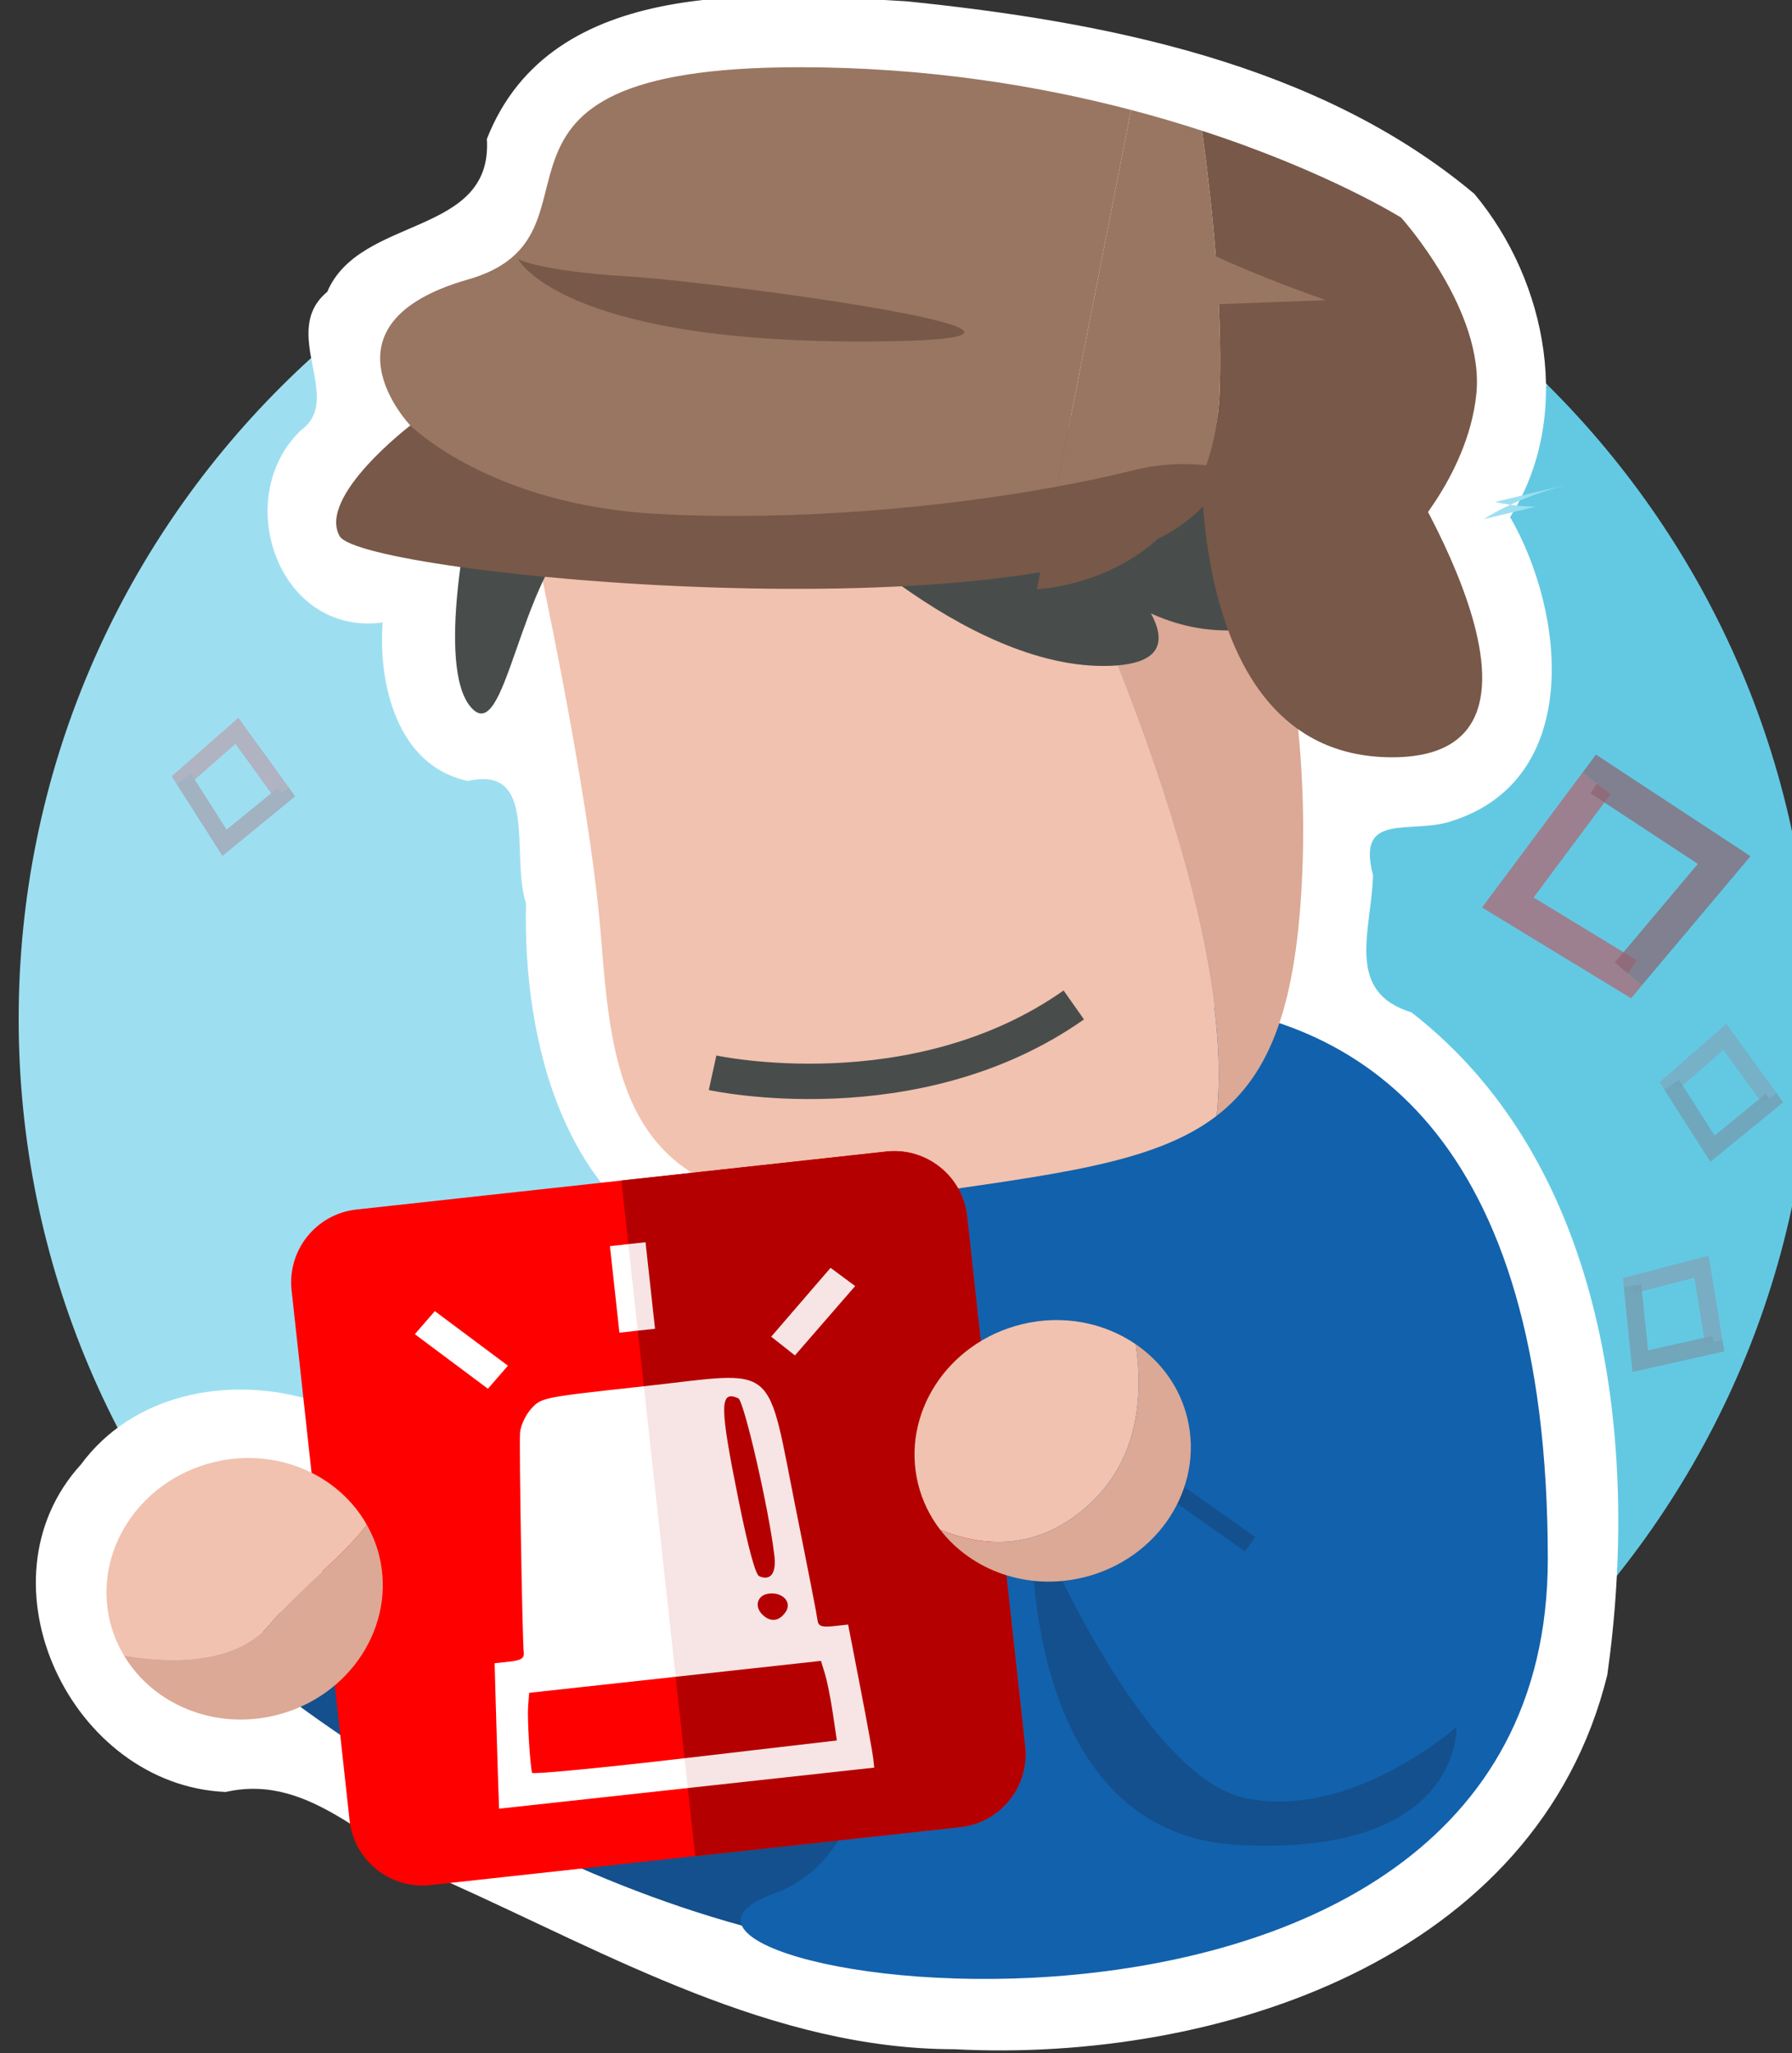 <?xml version="1.0" encoding="UTF-8" standalone="no"?>
<!-- Created with Inkscape (http://www.inkscape.org/) -->

<svg
   xmlns:dc="http://purl.org/dc/elements/1.1/"
   xmlns:cc="http://creativecommons.org/ns#"
   xmlns:rdf="http://www.w3.org/1999/02/22-rdf-syntax-ns#"
   xmlns:svg="http://www.w3.org/2000/svg"
   xmlns="http://www.w3.org/2000/svg"
   xmlns:sodipodi="http://sodipodi.sourceforge.net/DTD/sodipodi-0.dtd"
   xmlns:inkscape="http://www.inkscape.org/namespaces/inkscape"
   width="35.755mm"
   height="40.961mm"
   viewBox="0 0 35.755 40.961"
   version="1.1"
   id="svg9581"
   inkscape:version="0.92.3 (2405546, 2018-03-11)"
   sodipodi:docname="badge-police.svg">
  <rect x="0" y="0" width="35.755" height="40.961" fill="#333333" stroke="none"/>
  <defs
     id="defs9575">
    <clipPath
       clipPathUnits="userSpaceOnUse"
       id="clipPath4280-6">
      <path
         d="m 627.629,576.328 h 5.734 v -6.573 h -5.734 z"
         id="path4278-5"
         inkscape:connector-curvature="0" />
    </clipPath>
    <clipPath
       clipPathUnits="userSpaceOnUse"
       id="clipPath4220-8">
      <path
         d="M 622.483,604.275 H 637.66 V 590.504 H 622.483 Z"
         id="path4218-1"
         inkscape:connector-curvature="0" />
    </clipPath>
    <clipPath
       clipPathUnits="userSpaceOnUse"
       id="clipPath4240-9">
      <path
         d="m 549.542,617.417 h 6.986 v -7.807 h -6.986 z"
         id="path4238-4"
         inkscape:connector-curvature="0" />
    </clipPath>
    <clipPath
       clipPathUnits="userSpaceOnUse"
       id="clipPath4260-6">
      <path
         d="m 631.209,587.75 h 6.985 v -7.807 h -6.985 z"
         id="path4258-3"
         inkscape:connector-curvature="0" />
    </clipPath>
  </defs>
  <sodipodi:namedview
     id="base"
     pagecolor="#ffffff"
     bordercolor="#666666"
     borderopacity="1.0"
     inkscape:pageopacity="0.0"
     inkscape:pageshadow="2"
     inkscape:zoom="1.4"
     inkscape:cx="-17.547984"
     inkscape:cy="-36.390809"
     inkscape:document-units="mm"
     inkscape:current-layer="layer1"
     showgrid="false"
     fit-margin-top="0"
     fit-margin-left="0"
     fit-margin-right="0"
     fit-margin-bottom="0"
     inkscape:window-width="1853"
     inkscape:window-height="1025"
     inkscape:window-x="67"
     inkscape:window-y="27"
     inkscape:window-maximized="1" />
  <g
     inkscape:label="Calque 1"
     inkscape:groupmode="layer"
     id="layer1"
     transform="translate(-21.432,-21.763)">
    <g
       id="g8286"
       transform="matrix(0.353,0,0,-0.353,-570.137,146.053)">
      <g
         transform="translate(1763.319,330.323)"
         id="g116-3">
        <path
           inkscape:connector-curvature="0"
           id="path118-9"
           style="fill:#63c9e3;fill-opacity:1;fill-rule:nonzero;stroke:none"
           d="m 0,0 -71.576,-71.576 c 9.17,-9.141 21.833,-14.795 35.82,-14.795 27.988,0 50.677,22.634 50.677,50.553 C 14.921,-21.82 9.214,-9.155 0,0" />
      </g>
      <g
         transform="translate(1727.564,345.059)"
         id="g120-0">
        <path
           inkscape:connector-curvature="0"
           id="path122-8"
           style="fill:#9ddff1;fill-opacity:1;fill-rule:nonzero;stroke:none"
           d="m 0,0 c -27.988,0 -50.676,-22.634 -50.676,-50.554 0,-13.966 5.678,-26.609 14.856,-35.759 l 71.576,71.577 C 26.591,-5.631 13.956,0 0,0" />
      </g>
      <g
         transform="translate(1139.931,-295.203)"
         id="g4292-2">
        <g
           clip-path="url(#clipPath4280-6)"
           id="g4290-1"
           style="opacity:0.2">
          <g
             transform="translate(632.765,571.478)"
             id="g4284-7">
            <path
               d="M 0,0 -0.689,4.228 -4.595,3.211 -4.591,3.163"
               style="fill:none;stroke:#ff0000;stroke-width:1;stroke-linecap:butt;stroke-linejoin:miter;stroke-miterlimit:10;stroke-dasharray:none;stroke-opacity:0.68"
               id="path4282-8"
               inkscape:connector-curvature="0" />
          </g>
          <g
             transform="translate(628.175,574.641)"
             id="g4288-5">
            <path
               d="m 0,0 0.439,-4.275 4.18,0.937 -0.028,0.175"
               style="fill:none;stroke:#b40000;stroke-width:1;stroke-linecap:butt;stroke-linejoin:miter;stroke-miterlimit:10;stroke-dasharray:none;stroke-opacity:0.883"
               id="path4286-7"
               inkscape:connector-curvature="0" />
          </g>
        </g>
      </g>
      <g
         transform="translate(-7.811911e-5,1.1375e-5)"
         id="g8529-3"
         style="fill:#ffffff;fill-opacity:1">
        <g
           id="g13632-3-9"
           transform="translate(1721.11,323.797)"
           style="fill:#ffffff;fill-opacity:1" />
        <g
           id="g13652-8-9"
           transform="translate(1702.443,323.463)"
           style="fill:#ffffff;fill-opacity:1" />
        <g
           id="g13656-6-9"
           transform="translate(1699.027,328.047)"
           style="fill:#ffffff;fill-opacity:1" />
        <g
           id="g13660-3-3"
           transform="translate(1743.777,328.297)"
           style="fill:#ffffff;fill-opacity:1" />
        <g
           id="g13676-8-0"
           transform="translate(1755.027,339.797)"
           style="fill:#ffffff;fill-opacity:1" />
        <g
           id="g13680-9-6"
           transform="translate(1721.027,348.297)"
           style="fill:#ffffff;fill-opacity:1" />
        <g
           id="g13684-7-4"
           transform="translate(1740.027,325.547)"
           style="fill:#ffffff;fill-opacity:1" />
        <g
           id="g13688-4-0"
           transform="translate(1743.773,344.707)"
           style="fill:#ffffff;fill-opacity:1" />
        <g
           id="g13692-0-6"
           transform="translate(1705.11,337.463)"
           style="fill:#ffffff;fill-opacity:1" />
        <g
           id="g13704-0-6"
           transform="translate(1741.777,334.797)"
           style="fill:#ffffff;fill-opacity:1">
          <path
             style="fill:#ffffff;fill-opacity:1;fill-rule:nonzero;stroke:none"
             d="m -11.99,-98.525 c -10.256,0.004 -19.488,5.342 -28.591,9.437 -4.324,1.738 -7.691,6.229 -12.601,5.104 -8.735,0.364 -14.229,11.878 -8.188,18.51 5.899,7.991 21.26,4.004 21,-6.365 3.491,-3.388 9.03,-4.986 12.857,-0.975 3.391,3.198 8.091,6.634 6.115,11.766 -0.436,2.931 -0.193,7.291 -4.148,7.035 -8.488,2.609 -10.86,12.459 -10.665,20.26 -0.891,2.656 0.73,7.821 -3.278,6.912 -4.1,0.858 -5.08,5.664 -4.828,8.955 -5.942,-0.785 -8.593,7.101 -4.598,10.885 2.433,1.759 -1.262,5.549 1.467,7.805 1.85,4.348 9.372,3.096 9.023,8.641 3.652,9.305 15.644,8.256 23.741,7.779 11.19,-1.145 23.277,-3.501 32.076,-10.883 4.145,-4.962 5.598,-12.6 2.02,-18.268 3.121,-5.406 4.12,-14.803 -3.273,-17.172 -2.338,-0.803 -5.443,0.596 -4.475,-3.074 -0.091,-3.122 -1.62,-6.585 2.172,-7.748 C 24.917,-48.52 26.738,-64.353 24.906,-77.367 20.942,-93.47 2.816,-99.291 -11.99,-98.525 Z M -0.201,4.688 c -0.754,3.486 -2.943,0.149 0,0 z"
             id="path13706-9-7"
             inkscape:connector-curvature="0" />
        </g>
      </g>
      <g
         transform="translate(1690.09,257.731)"
         id="g124-8">
        <path
           inkscape:connector-curvature="0"
           id="path126-5"
           style="fill:#14508d;fill-opacity:1;fill-rule:nonzero;stroke:none"
           d="m 0,0 c 0,0 17.376,-14.8 38.031,-16.299 20.654,-1.499 2.444,35.092 2.444,35.092 0,0 -15.398,-28.814 -27.833,-19.339 C 0.206,8.929 0,0 0,0" />
      </g>
      <g
         transform="translate(1720.662,290.791)"
         id="g128-0">
        <path
           inkscape:connector-curvature="0"
           id="path130-9"
           style="fill:#1261ac;fill-opacity:1;fill-rule:nonzero;stroke:none"
           d="M 0,0 C 0,0 11.969,-41.066 -1.027,-45.698 -14.023,-50.331 42.657,-59.64 42.657,-26.81 42.657,21.333 0,0 0,0" />
      </g>
      <g
         transform="translate(1733.061,327.808)"
         id="g132-6">
        <path
           inkscape:connector-curvature="0"
           id="path134-3"
           style="fill:#f1c2af;fill-opacity:1;fill-rule:nonzero;stroke:none"
           d="m 0,0 -26.951,-6.678 c 0,0 3,-13.667 3.666,-21.667 0.667,-8 1,-17.333 17,-15 8.574,1.25 14.274,1.834 17.822,4.565 C 12.727,-27.896 4.852,-9.869 0,0" />
      </g>
      <g
         transform="translate(1743.777,330.463)"
         id="g136-8">
        <path
           inkscape:connector-curvature="0"
           id="path138-5"
           style="fill:#dba995;fill-opacity:1;fill-rule:nonzero;stroke:none"
           d="m 0,0 -10.715,-2.655 c 4.851,-9.869 12.727,-27.896 11.537,-38.78 3.074,2.365 4.535,6.342 4.845,13.768 C 6.333,-11.667 0,0 0,0" />
      </g>
      <g
         transform="translate(1137.119,-294.828)"
         id="g4232-4">
        <g
           clip-path="url(#clipPath4220-8)"
           id="g4230-8"
           style="opacity:0.5">
          <g
             transform="translate(628.952,602.642)"
             id="g4224-1">
            <path
               d="m 0,0 -5.011,-6.727 6.751,-4.112 0.06,0.072"
               style="fill:none;stroke:#ff0000;stroke-width:2;stroke-linecap:butt;stroke-linejoin:miter;stroke-miterlimit:10;stroke-dasharray:none;stroke-opacity:0.725"
               id="path4222-0"
               inkscape:connector-curvature="0" />
          </g>
          <g
             transform="translate(630.752,591.876)"
             id="g4228-3">
            <path
               d="M 0,0 5.417,6.438 -1.592,11.046 -1.8,10.767"
               style="fill:none;stroke:#b40000;stroke-width:2;stroke-linecap:butt;stroke-linejoin:miter;stroke-miterlimit:10;stroke-dasharray:none;stroke-opacity:0.715"
               id="path4226-0"
               inkscape:connector-curvature="0" />
          </g>
        </g>
      </g>
      <g
         transform="translate(1135.994,-305.891)"
         id="g4252-4">
        <g
           clip-path="url(#clipPath4240-9)"
           id="g4250-4"
           style="opacity:0.2">
          <g
             transform="translate(555.742,613.209)"
             id="g4244-4">
            <path
               d="M 0,0 -2.512,3.47 -5.547,0.808 -5.522,0.768"
               style="fill:none;stroke:#ff0000;stroke-width:1;stroke-linecap:butt;stroke-linejoin:miter;stroke-miterlimit:10;stroke-dasharray:none;stroke-opacity:0.987"
               id="path4242-4"
               inkscape:connector-curvature="0" />
          </g>
          <g
             transform="translate(550.22,613.977)"
             id="g4248-7">
            <path
               d="m 0,0 2.31,-3.624 3.316,2.712 -0.104,0.144"
               style="fill:none;stroke:#b40000;stroke-width:1;stroke-linecap:butt;stroke-linejoin:miter;stroke-miterlimit:10;stroke-dasharray:none;stroke-opacity:1"
               id="path4246-6"
               inkscape:connector-curvature="0" />
          </g>
        </g>
      </g>
      <g
         transform="translate(1138.431,-293.516)"
         id="g4272-3">
        <g
           clip-path="url(#clipPath4260-6)"
           id="g4270-1"
           style="opacity:0.2">
          <g
             transform="translate(637.409,583.542)"
             id="g4264-7">
            <path
               d="M 0,0 -2.512,3.47 -5.547,0.808 -5.522,0.768"
               style="fill:none;stroke:#ff0000;stroke-width:1;stroke-linecap:butt;stroke-linejoin:miter;stroke-miterlimit:10;stroke-dasharray:none;stroke-opacity:0.604"
               id="path4262-5"
               inkscape:connector-curvature="0" />
          </g>
          <g
             transform="translate(631.887,584.31)"
             id="g4268-9">
            <path
               d="m 0,0 2.31,-3.624 3.316,2.712 -0.104,0.144"
               style="fill:none;stroke:#b40000;stroke-width:1;stroke-linecap:butt;stroke-linejoin:miter;stroke-miterlimit:10;stroke-dasharray:none;stroke-opacity:0.839"
               id="path4266-6"
               inkscape:connector-curvature="0" />
          </g>
        </g>
      </g>
      <g
         transform="translate(1734.155,266.486)"
         id="g13616-8">
        <path
           inkscape:connector-curvature="0"
           id="path13618-5"
           style="fill:#14508d;fill-opacity:1;fill-rule:nonzero;stroke:none"
           d="M 0,0 C 0,0 -1,-18 11.667,-18.667 24.333,-19.333 24,-12 24,-12 24,-12 18,-17.333 12,-16 6,-14.667 0,0 0,0" />
      </g>
      <g
         transform="translate(1716.11,291.463)"
         id="g13664-3">
        <path
           inkscape:connector-curvature="0"
           id="path13666-8"
           style="fill:none;stroke:#484d4c;stroke-width:2;stroke-linecap:butt;stroke-linejoin:miter;stroke-miterlimit:10;stroke-dasharray:none;stroke-opacity:1"
           d="M 0,0 C 0,0 11.417,-2.5 20.417,3.833" />
      </g>
      <g
         id="g8092-4"
         transform="matrix(0.658,0.072,-0.072,0.658,519.094,-154.796)">
        <path
           inkscape:connector-curvature="0"
           style="opacity:1;vector-effect:none;fill:#ff0000;fill-opacity:1;stroke-width:0.113;stroke-linecap:butt;stroke-linejoin:miter;stroke-miterlimit:4;stroke-dasharray:none;stroke-dashoffset:0;stroke-opacity:1"
           d="m 1885.001,465.177 h -45.523 c -3.448,0 -6.253,-2.805 -6.253,-6.252 v -45.524 c 0,-3.447 2.805,-6.252 6.253,-6.252 h 45.523 c 3.447,0 6.252,2.805 6.252,6.252 v 45.524 c 0,3.447 -2.805,6.252 -6.252,6.252 z m 0,0"
           id="path2-1-0-2-6" />
        <path
           inkscape:connector-curvature="0"
           style="fill:#b40000;fill-opacity:1;stroke-width:0.113"
           d="m 1885.001,465.177 h -22.762 v -58.028 h 22.762 c 3.447,0 6.252,2.805 6.252,6.252 v 45.524 c 0,3.447 -2.805,6.252 -6.252,6.252 z m 0,0"
           id="path4-4-6-0-9" />
        <path
           style="fill:#ffffff;fill-opacity:1;stroke-width:0.368"
           d="m 1846.269,416.268 c 0.138,1.801 0.358,4.588 0.49,6.194 l 0.239,2.92 h 1.286 c 0.994,0 1.286,0.148 1.286,0.652 0,1.123 1.514,17.521 1.724,18.671 0.11,0.602 0.641,1.478 1.181,1.947 0.977,0.85 1.012,0.853 9.714,0.853 11.813,0 10.632,1.231 11.856,-12.356 0.419,-4.654 0.762,-8.756 0.762,-9.114 0,-0.503 0.292,-0.652 1.278,-0.652 h 1.278 l 0.446,-5.398 c 0.245,-2.969 0.445,-5.756 0.443,-6.194 v -0.796 h -16.114 -16.114 z m 28.974,1.681 c -0.047,1.265 -0.185,2.818 -0.304,3.451 l -0.218,1.15 h -12.533 -12.533 l -0.218,-1.15 c -0.186,-0.983 -0.377,-4.838 -0.281,-5.668 0.017,-0.149 5.913,-0.228 13.102,-0.177 l 13.071,0.093 z m -3.087,9.056 c 0.679,0.758 -0.011,1.74 -1.21,1.74 -1.04,0 -1.433,-0.984 -0.713,-1.787 0.6,-0.669 1.297,-0.652 1.923,0.047 z m -0.414,4.875 c -0.014,3.858 -1.133,13.454 -1.601,13.729 -1.527,0.895 -1.667,-0.442 -0.917,-8.714 0.366,-4.039 0.74,-6.412 1.036,-6.581 0.916,-0.524 1.488,0.081 1.483,1.566 z m -25.613,19.518 -2.849,2.656 0.956,0.885 0.956,0.885 2.849,-2.655 2.849,-2.655 -0.956,-0.885 -0.956,-0.885 z m 28.298,-1.773 -0.92,0.907 2.839,2.646 2.839,2.646 0.959,-0.888 0.959,-0.888 -2.878,-2.664 -2.878,-2.664 z m -13.768,6.374 v 3.717 h 1.529 1.53 v -3.717 -3.717 h -1.53 -1.529 z"
           id="path7087-7-2"
           inkscape:connector-curvature="0" />
        <path
           inkscape:connector-curvature="0"
           style="fill:#b40000;fill-opacity:0.108;stroke-width:0.113"
           d="m 1885.001,465.177 h -22.762 v -58.028 h 22.762 c 3.447,0 6.252,2.805 6.252,6.252 v 45.524 c 0,3.447 -2.805,6.252 -6.252,6.252 z m 0,0"
           id="path4-4-6-0-3-2" />
      </g>
      <g
         transform="translate(5.038,-4.773)"
         id="g8125">
        <g
           id="g13668-6"
           transform="translate(1686.11,265.13)">
          <path
             d="M 0,0 C 1.622,1.947 3.953,3.657 5.421,5.553 3.815,8.412 0.301,9.956 -3.232,9.095 -7.435,8.07 -10.062,4.036 -9.098,0.086 -8.93,-0.607 -8.657,-1.247 -8.307,-1.832 -5.604,-2.281 -1.95,-2.34 0,0"
             style="fill:#f1c2af;fill-opacity:1;fill-rule:nonzero;stroke:none"
             id="path13670-0"
             inkscape:connector-curvature="0" />
        </g>
        <g
           id="g13672-4"
           transform="translate(1691.531,270.683)">
          <path
             d="m 0,0 c -1.468,-1.896 -3.798,-3.606 -5.421,-5.553 -1.95,-2.341 -5.604,-2.282 -8.307,-1.832 1.645,-2.757 5.097,-4.226 8.563,-3.381 4.203,1.025 6.83,5.058 5.867,9.009 C 0.548,-1.127 0.305,-0.542 0,0"
             style="fill:#dba995;fill-opacity:1;fill-rule:nonzero;stroke:none"
             id="path13674-8"
             inkscape:connector-curvature="0" />
        </g>
      </g>
      <path
         d="m 1762.643,323.457 -2.94,-0.7 c 0.46,0.29 0.95,0.56 1.5,0.81 0.49,-0.07 0.97,-0.11 1.44,-0.11"
         style="fill:#9ddff1;fill-opacity:1;fill-rule:nonzero;stroke:none;stroke-width:1"
         id="path4360-4"
         inkscape:connector-curvature="0" />
      <path
         d="m 1764.283,324.667 c -1.17,-0.31 -2.19,-0.68 -3.08,-1.1 -0.28,0.04 -0.57,0.09 -0.86,0.16 z"
         style="fill:#9ddff1;fill-opacity:1;fill-rule:nonzero;stroke:none;stroke-width:1"
         id="path4364-1"
         inkscape:connector-curvature="0" />
      <g
         id="g8529">
        <g
           id="g13632-3"
           transform="translate(1721.11,323.797)">
          <path
             d="M 0,0 C 0,0 9.194,-9.667 17.513,-9.333 25.831,-9 12.259,1 12.259,1 c 0,0 4.378,-8.333 11.821,-8.333 7.443,0 -4.378,10 -4.378,10 z"
             style="fill:#484d4c;fill-opacity:1;fill-rule:nonzero;stroke:none"
             id="path13634-1"
             inkscape:connector-curvature="0" />
        </g>
        <g
           id="g13652-8"
           transform="translate(1702.443,323.463)">
          <path
             d="M 0,0 C 0,0 -2,-9 0,-11.333 2,-13.667 2.667,-4 6.333,-1 10,2 0,0 0,0"
             style="fill:#484d4c;fill-opacity:1;fill-rule:nonzero;stroke:none"
             id="path13654-9"
             inkscape:connector-curvature="0" />
        </g>
        <g
           id="g13656-6"
           transform="translate(1699.027,328.047)">
          <path
             d="M 0,0 C 0,0 -5.25,-4 -4,-6.25 -2.75,-8.5 35.25,-12 43.75,-5.5 52.25,1 30.25,0 18,0 Z"
             style="fill:#785848;fill-opacity:1;fill-rule:nonzero;stroke:none"
             id="path13658-4"
             inkscape:connector-curvature="0" />
        </g>
        <g
           id="g13660-3"
           transform="translate(1743.777,328.297)">
          <path
             d="m 0,0 c 0,0 -1.5,-18.75 10.5,-19 12,-0.25 0,17.75 0,17.75 z"
             style="fill:#785848;fill-opacity:1;fill-rule:nonzero;stroke:none"
             id="path13662-3"
             inkscape:connector-curvature="0" />
        </g>
        <g
           id="g13676-8"
           transform="translate(1755.027,339.797)">
          <path
             d="m 0,0 c 0,0 -4.12,2.589 -11.254,4.91 0.636,-4.626 1.144,-9.953 1.004,-14.577 -0.051,-1.679 -0.329,-3.107 -0.761,-4.326 C -5.278,-14.542 0,-18.5 0,-18.5 c 0,0 3.75,3.75 4.25,8.5 C 4.75,-5.25 0,0 0,0"
             style="fill:#785848;fill-opacity:1;fill-rule:nonzero;stroke:none"
             id="path13678-8"
             inkscape:connector-curvature="0" />
        </g>
        <g
           id="g13680-9"
           transform="translate(1721.027,348.297)">
          <path
             d="m 0,0 c -20.5,0 -10,-9.5 -18.75,-12 -8.75,-2.5 -3.25,-8.25 -3.25,-8.25 0,0 4.5,-4.5 14,-5 7.655,-0.403 15.956,0.331 22.555,1.547 l 4.182,21.289 C 13.543,-1.052 7.207,0 0,0"
             style="fill:#997662;fill-opacity:1;fill-rule:nonzero;stroke:none"
             id="path13682-7"
             inkscape:connector-curvature="0" />
        </g>
        <g
           id="g13684-7"
           transform="translate(1740.027,325.547)">
          <path
             d="M 0,0 C -1.36,-0.34 -2.854,-0.66 -4.445,-0.953 L -5.583,-6.75 c 0,0 7.177,0.242 9.572,7.007 C 2.664,0.384 1.314,0.329 0,0"
             style="fill:#785848;fill-opacity:1;fill-rule:nonzero;stroke:none"
             id="path13686-6"
             inkscape:connector-curvature="0" />
        </g>
        <g
           id="g13688-4"
           transform="translate(1743.773,344.707)">
          <path
             d="m 0,0 c -1.247,0.405 -2.584,0.802 -4.009,1.176 l -4.182,-21.289 c 1.591,0.293 3.085,0.613 4.445,0.953 1.314,0.329 2.664,0.384 3.989,0.257 0.432,1.219 0.71,2.647 0.761,4.326 C 1.144,-9.953 0.636,-4.626 0,0"
             style="fill:#997662;fill-opacity:1;fill-rule:nonzero;stroke:none"
             id="path13690-3"
             inkscape:connector-curvature="0" />
        </g>
        <g
           id="g13692-0"
           transform="translate(1705.11,337.463)">
          <path
             d="m 0,0 c 0,0 2.333,-4.667 19.333,-4.667 17,0 -7.666,3.334 -13,3.667 C 1,-0.667 0,0 0,0"
             style="fill:#785848;fill-opacity:1;fill-rule:nonzero;stroke:none"
             id="path13694-3"
             inkscape:connector-curvature="0" />
        </g>
        <g
           id="g13704-0"
           transform="translate(1741.777,334.797)">
          <path
             d="M 0,0 9,0.333 C 9,0.333 -1.667,4 -1.667,6 -1.667,8 0,0 0,0"
             style="fill:#997662;fill-opacity:1;fill-rule:nonzero;stroke:none"
             id="path13706-9"
             inkscape:connector-curvature="0" />
        </g>
      </g>
      <g
         transform="translate(1740.822,268.819)"
         id="g13708-2">
        <path
           inkscape:connector-curvature="0"
           id="path13710-5"
           style="fill:none;stroke:#14508d;stroke-width:1;stroke-linecap:butt;stroke-linejoin:miter;stroke-miterlimit:10;stroke-dasharray:none;stroke-opacity:1"
           d="M 0,0 5.667,-4" />
      </g>
      <g
         id="g8131">
        <g
           id="g13712-4"
           transform="translate(1737.488,267.153)">
          <path
             d="m 0,0 c 2.671,2.514 2.971,5.991 2.543,8.964 -1.776,1.218 -4.105,1.7 -6.442,1.131 -4.203,-1.025 -6.829,-5.059 -5.866,-9.01 0.237,-0.972 0.671,-1.847 1.25,-2.6 C -6.18,-2.471 -2.997,-2.821 0,0"
             style="fill:#f1c2af;fill-opacity:1;fill-rule:nonzero;stroke:none"
             id="path13714-0"
             inkscape:connector-curvature="0" />
        </g>
        <g
           id="g13716-5"
           transform="translate(1742.944,271.949)">
          <path
             d="m 0,0 c -0.428,1.755 -1.494,3.195 -2.913,4.168 0.429,-2.974 0.129,-6.45 -2.543,-8.965 -2.997,-2.82 -6.18,-2.47 -8.514,-1.515 1.776,-2.31 4.935,-3.47 8.104,-2.697 C -1.663,-7.984 0.963,-3.951 0,0"
             style="fill:#dba995;fill-opacity:1;fill-rule:nonzero;stroke:none"
             id="path13718-9"
             inkscape:connector-curvature="0" />
        </g>
      </g>
      <g
         transform="translate(1720.662,290.791)"
         id="g128-0-4" />
      <g
         transform="translate(1733.061,327.808)"
         id="g132-6-7" />
      <g
         transform="translate(1743.776,330.463)"
         id="g136-8-4" />
      <g
         id="g8092-4-1"
         transform="matrix(0.658,0.072,-0.072,0.658,519.094,-154.796)" />
      <g
         transform="translate(5.038,-4.773)"
         id="g8125-6">
        <g
           id="g13668-6-8"
           transform="translate(1686.11,265.13)" />
        <g
           id="g13672-4-2"
           transform="translate(1691.531,270.683)" />
      </g>
      <g
         transform="translate(1690.09,257.731)"
         id="g124-8-2" />
      <g
         transform="translate(1720.662,290.791)"
         id="g128-0-9" />
      <g
         transform="translate(1733.061,327.808)"
         id="g132-6-8" />
      <g
         transform="translate(1743.776,330.463)"
         id="g136-8-3" />
      <g
         transform="translate(5.038,-4.773)"
         id="g8125-1">
        <g
           id="g13668-6-0"
           transform="translate(1686.11,265.13)" />
        <g
           id="g13672-4-4"
           transform="translate(1691.531,270.683)" />
      </g>
    </g>
  </g>
</svg>
